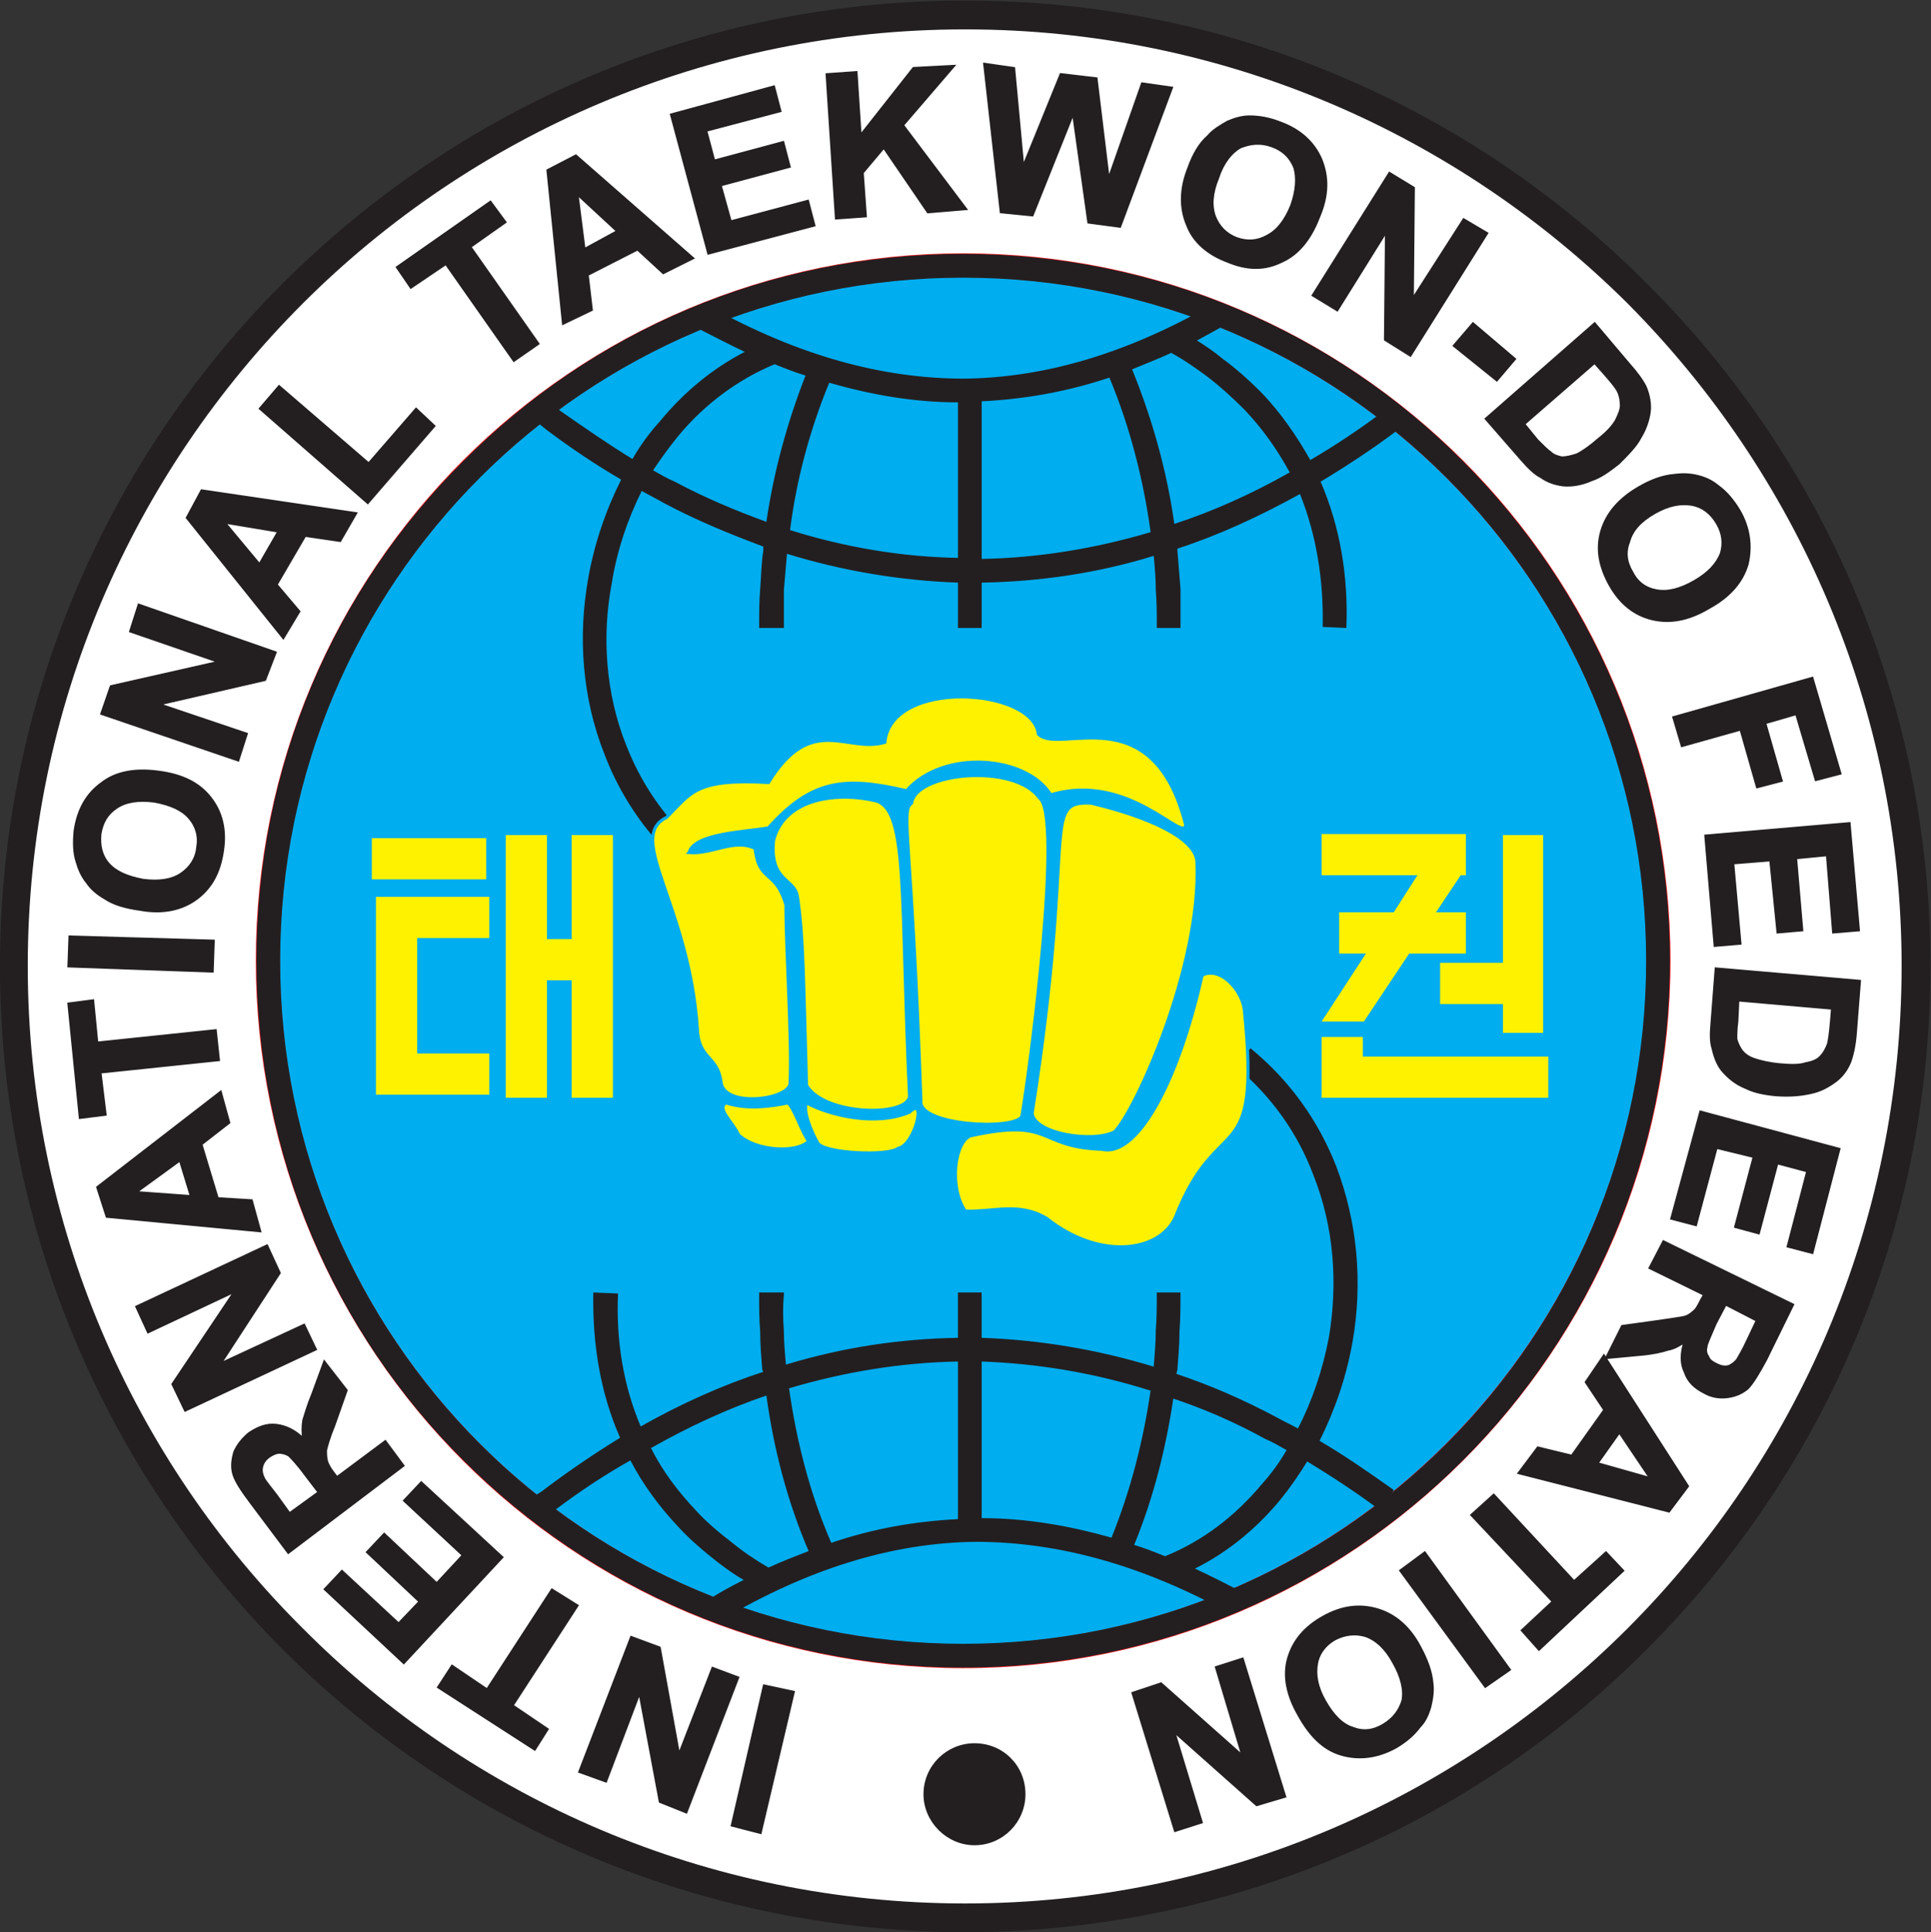 <?xml version="1.0" encoding="UTF-8" standalone="no"?>
<svg
   viewBox="0 0 213.541 213.654"
   height="213.654"
   width="213.541"
   xml:space="preserve"
   id="svg2"
   version="1.1"
   sodipodi:docname="ITF-_1_.svg"
   xmlns:inkscape="http://www.inkscape.org/namespaces/inkscape"
   xmlns:sodipodi="http://sodipodi.sourceforge.net/DTD/sodipodi-0.dtd"
   xmlns="http://www.w3.org/2000/svg"
   xmlns:svg="http://www.w3.org/2000/svg"
   xmlns:rdf="http://www.w3.org/1999/02/22-rdf-syntax-ns#"
   xmlns:cc="http://creativecommons.org/ns#"
   xmlns:dc="http://purl.org/dc/elements/1.1/"><rect x="0" y="0" width="213.541" height="213.654" fill="#333333" stroke="none"/><sodipodi:namedview
     id="namedview1"
     pagecolor="#505050"
     bordercolor="#ffffff"
     borderopacity="1"
     inkscape:showpageshadow="0"
     inkscape:pageopacity="0"
     inkscape:pagecheckerboard="1"
     inkscape:deskcolor="#505050" /><defs
     id="defs6" /><g
     transform="matrix(1.333,0,0,-1.333,-21.734,235.331)"
     id="g10"><path
       id="path16"
       style="fill:#ffffff;fill-opacity:1;fill-rule:evenodd;stroke:none;stroke-width:0.1"
       d="m 96.378,175.302 c 43.585,0 78.881,-35.381 78.881,-78.882 0,-43.585 -35.296,-78.966 -78.881,-78.966 -43.586,0 -78.966,35.381 -78.966,78.966 0,43.501 35.381,78.882 78.966,78.882" /><path
       id="path18"
       style="fill:#231f20;fill-opacity:1;fill-rule:evenodd;stroke:none;stroke-width:0.1"
       d="m 96.378,176.498 v 0 0 c 22.135,0 42.133,-8.973 56.576,-23.502 14.528,-14.443 23.502,-34.526 23.502,-56.576 v 0 0 0 0 c 0,-22.134 -8.974,-42.132 -23.502,-56.661 C 138.511,25.231 118.513,16.343 96.378,16.257 v 0 0 0 0 C 74.244,16.343 54.245,25.231 39.717,39.759 25.274,54.288 16.3,74.286 16.3,96.42 v 0 0 0 0 c 0,22.05 8.973,42.133 23.417,56.576 14.528,14.529 34.527,23.502 56.661,23.502 z m 0,-2.393 v 0 0 0 0 c -21.451,0 -40.936,-8.717 -54.952,-22.732 C 27.325,137.271 18.608,117.871 18.608,96.42 v 0 0 0 0 c 0,-21.45 8.717,-40.936 22.818,-54.952 C 55.442,27.368 74.927,18.65 96.378,18.65 v 0 0 0 0 c 21.451,0 40.851,8.717 54.952,22.818 14.016,14.016 22.733,33.501 22.733,54.952 v 0 0 0 0 c 0,21.451 -8.717,40.851 -22.733,54.953 -14.101,14.015 -33.501,22.732 -54.952,22.732" /><path
       id="path20"
       style="fill:#00adef;fill-opacity:1;fill-rule:evenodd;stroke:none;stroke-width:0.1"
       d="m 96.207,154.535 c 31.792,0 57.687,-25.81 57.687,-57.687 0,-31.792 -25.895,-57.687 -57.687,-57.687 -31.877,0 -57.687,25.895 -57.687,57.687 0,31.877 25.81,57.687 57.687,57.687" /><g
       id="g22"
       transform="scale(0.1)"><path
         id="path24"
         style="fill:none;stroke:#ed1c24;stroke-width:19.939;stroke-linecap:butt;stroke-linejoin:miter;stroke-miterlimit:2.613;stroke-dasharray:none;stroke-opacity:1"
         d="m 962.071,1545.35 c 317.919,0 576.869,-258.1 576.869,-576.87 0,-317.918 -258.95,-576.867 -576.869,-576.867 -318.77,0 -576.868,258.949 -576.868,576.867 0,318.77 258.098,576.87 576.868,576.87 z" /></g><path
       id="path26"
       style="fill:#231f20;fill-opacity:1;fill-rule:evenodd;stroke:none;stroke-width:0.1"
       d="m 96.207,155.56 v 0 -0.085 c 16.152,0 30.852,-6.495 41.449,-17.178 10.598,-10.597 17.178,-25.211 17.178,-41.449 v 0 0 0 0 c 0,-16.152 -6.58,-30.852 -17.178,-41.449 C 127.059,44.802 112.359,38.221 96.207,38.221 v 0 0 0 0 c -16.238,0 -30.852,6.581 -41.449,17.178 C 44.076,65.996 37.581,80.696 37.581,96.848 h -0.086 v 0 0 h 0.086 c 0,16.238 6.495,30.852 17.178,41.449 10.597,10.683 25.211,17.178 41.449,17.178 z m 0,-2.051 v 0 0 0 0 c -15.639,0 -29.826,-6.324 -40.081,-16.579 C 45.87,126.674 39.546,112.488 39.546,96.848 v 0 0 0 0 c 0,-15.639 6.325,-29.826 16.58,-40.082 C 66.381,46.511 80.568,40.187 96.207,40.187 v 0 0 0 0 c 15.639,0 29.827,6.324 40.082,16.579 10.255,10.255 16.579,24.442 16.579,40.082 v 0 0 0 0 c 0,15.64 -6.324,29.826 -16.579,40.082 -10.255,10.255 -24.443,16.579 -40.082,16.579" /><path
       id="path28"
       style="fill:#fff200;fill-opacity:1;fill-rule:evenodd;stroke:none;stroke-width:0.1"
       d="m 91.934,109.924 c 0.342,2.564 8.546,3.333 10.597,0.427 1.966,-1.367 -0.683,-21.878 -1.452,-26.408 -0.599,-1.196 -8.632,-0.769 -8.376,1.282 C 91.934,107.445 90.994,109.24 91.934,109.924" /><g
       id="g30"
       transform="scale(0.1)"><path
         id="path32"
         style="fill:none;stroke:#00adef;stroke-width:2.564;stroke-linecap:butt;stroke-linejoin:miter;stroke-miterlimit:2.613;stroke-dasharray:none;stroke-opacity:1"
         d="m 919.34,1099.24 c 3.418,25.63 85.46,33.33 105.97,4.27 19.66,-13.67 -6.83,-218.784 -14.52,-264.077 -5.99,-11.964 -86.321,-7.691 -83.755,12.821 -7.695,222.196 -17.093,240.146 -7.695,246.986 z" /></g><path
       id="path34"
       style="fill:#fff200;fill-opacity:1;fill-rule:evenodd;stroke:none;stroke-width:0.1"
       d="m 106.804,109.924 c 4.701,-1.111 8.803,-2.906 8.803,-4.957 0.342,-8.632 -5.128,-20.597 -6.837,-22.306 -1.795,-0.94 -6.666,-0.171 -6.837,1.538 3.675,23.33 0.684,25.895 4.871,25.724" /><g
       id="g36"
       transform="scale(0.1)"><path
         id="path38"
         style="fill:none;stroke:#00adef;stroke-width:2.564;stroke-linecap:butt;stroke-linejoin:miter;stroke-miterlimit:2.613;stroke-dasharray:none;stroke-opacity:1"
         d="m 1068.04,1099.24 c 47.01,-11.11 88.03,-29.06 88.03,-49.57 3.42,-86.315 -51.28,-205.967 -68.37,-223.057 -17.95,-9.398 -66.66,-1.707 -68.37,15.383 36.75,233.304 6.84,258.954 48.71,257.244 z" /></g><path
       id="path40"
       style="fill:#fff200;fill-opacity:1;fill-rule:evenodd;stroke:none;stroke-width:0.1"
       d="m 80.482,106.847 c 0.94,3.589 5.469,4.017 8.546,3.248 2.65,-0.855 1.966,-8.119 2.735,-24.528 -0.342,-1.71 -7.093,-1.538 -8.546,0.94 -0.256,8.632 -0.256,12.477 -0.769,15.725 -0.257,1.453 -2.308,1.197 -1.966,4.615" /><g
       id="g42"
       transform="scale(0.1)"><path
         id="path44"
         style="fill:none;stroke:#00adef;stroke-width:2.564;stroke-linecap:butt;stroke-linejoin:miter;stroke-miterlimit:2.613;stroke-dasharray:none;stroke-opacity:1"
         d="m 804.824,1068.47 c 9.399,35.89 54.692,40.17 85.458,32.48 26.496,-8.55 19.66,-81.19 27.351,-245.278 -3.418,-17.098 -70.934,-15.383 -85.465,9.398 -2.562,86.316 -2.562,124.774 -7.687,157.25 -2.567,14.53 -23.078,11.96 -19.657,46.15 z" /></g><path
       id="path46"
       style="fill:#fff200;fill-opacity:1;fill-rule:evenodd;stroke:none;stroke-width:0.1"
       d="m 83.217,85.054 c 1.881,-1.025 5.726,-1.966 8.546,-0.769 1.453,1.453 0.427,-2.735 -0.94,-2.991 -0.855,-0.684 -6.153,-0.427 -6.666,0.427 -0.513,0.854 -1.282,2.734 -0.94,3.333" /><g
       id="g48"
       transform="scale(0.1)"><path
         id="path50"
         style="fill:none;stroke:#00adef;stroke-width:2.564;stroke-linecap:butt;stroke-linejoin:miter;stroke-miterlimit:2.613;stroke-dasharray:none;stroke-opacity:1"
         d="m 832.168,850.543 c 18.805,-10.254 57.262,-19.656 85.465,-7.692 14.527,14.528 4.274,-27.347 -9.402,-29.91 -8.547,-6.84 -61.532,-4.273 -66.66,4.274 -5.129,8.543 -12.821,27.343 -9.403,33.328 z" /></g><path
       id="path52"
       style="fill:#fff200;fill-opacity:1;fill-rule:evenodd;stroke:none;stroke-width:0.1"
       d="m 81.678,85.054 c 0.513,-0.427 1.196,-2.564 1.709,-3.162 -0.94,-1.025 -4.359,-0.855 -5.811,0.512 -0.513,1.111 -1.88,2.222 -1.025,2.65 1.794,-0.598 3.846,-0.256 5.127,0" /><g
       id="g54"
       transform="scale(0.1)"><path
         id="path56"
         style="fill:none;stroke:#00adef;stroke-width:2.564;stroke-linecap:butt;stroke-linejoin:miter;stroke-miterlimit:2.613;stroke-dasharray:none;stroke-opacity:1"
         d="m 816.785,850.543 c 5.129,-4.274 11.965,-25.637 17.094,-31.621 -9.398,-10.254 -43.586,-8.547 -58.113,5.125 -5.129,11.113 -18.801,22.222 -10.254,26.496 17.945,-5.985 38.457,-2.563 51.273,0 z" /></g><path
       id="path58"
       style="fill:#231f20;fill-opacity:1;fill-rule:evenodd;stroke:none;stroke-width:0.1"
       d="m 82.106,36.17 -2.735,-11.622 -2.307,0.598 2.649,11.537 z m -4.615,1.196 -4.273,-11.11 -2.137,0.855 -1.709,9.145 -2.82,-7.436 -2.137,0.769 4.274,11.11 2.307,-0.855 1.623,-8.973 2.82,7.264 z m -13.332,5.982 -5.384,-8.289 2.906,-1.966 -1.026,-1.623 -7.948,5.128 1.111,1.709 2.905,-1.966 5.384,8.29 z m -6.239,4.017 -8.119,-8.717 -6.495,6.068 1.367,1.453 4.7,-4.359 1.795,1.88 -4.359,4.102 1.367,1.453 4.359,-4.102 2.222,2.393 -4.871,4.53 1.367,1.453 z m -8.204,7.606 -9.486,-7.179 -3.077,4.102 c -0.769,1.026 -1.282,1.795 -1.453,2.393 -0.171,0.598 -0.085,1.196 0.086,1.795 0.257,0.598 0.684,1.111 1.196,1.538 0.769,0.512 1.453,0.769 2.222,0.684 0.769,-0.086 1.538,-0.427 2.307,-1.196 -0.086,0.598 -0.086,1.111 0,1.623 0.171,0.512 0.342,1.196 0.769,2.222 l 0.94,2.564 1.794,-2.308 -1.026,-2.906 c -0.427,-1.025 -0.598,-1.709 -0.683,-2.051 0,-0.342 0,-0.598 0.086,-0.94 0.086,-0.256 0.256,-0.598 0.598,-1.026 l 0.257,-0.342 4.016,2.991 z M 42.794,52.75 41.682,54.203 c -0.684,0.94 -1.196,1.453 -1.367,1.623 -0.257,0.171 -0.598,0.257 -0.855,0.257 -0.256,0 -0.598,-0.171 -0.855,-0.342 -0.342,-0.256 -0.513,-0.512 -0.599,-0.855 -0.085,-0.341 0,-0.683 0.172,-1.025 0.085,-0.171 0.427,-0.598 1.025,-1.367 l 1.111,-1.538 z m -0.342,11.879 -10.768,-5.042 -1.025,2.137 5.213,7.777 -7.264,-3.418 -0.94,2.051 10.768,5.042 1.025,-2.222 -4.957,-7.606 7.008,3.248 z m -7.862,21.28 0.684,-2.478 -2.307,-1.795 1.367,-4.53 2.82,-0.171 0.684,-2.478 -12.648,1.196 -0.769,2.393 z m -3.333,-5.555 -3.761,-2.735 4.7,-0.342 z m 3.162,8.29 -9.828,-1.025 0.427,-3.504 -2.051,-0.257 -0.94,9.401 1.966,0.256 0.342,-3.504 9.828,1.026 z m -0.513,7.35 -11.879,0.427 0.086,2.393 11.879,-0.342 z m -5.982,5.128 c -1.197,0.171 -2.137,0.427 -2.906,0.94 -0.598,0.342 -1.111,0.769 -1.453,1.282 -0.428,0.513 -0.684,1.111 -0.855,1.71 -0.256,0.768 -0.256,1.623 -0.171,2.563 0.257,1.795 1.026,3.077 2.222,3.931 1.196,0.941 2.82,1.197 4.7,0.941 1.966,-0.257 3.333,-0.941 4.273,-2.137 0.94,-1.196 1.282,-2.649 1.026,-4.358 -0.256,-1.795 -0.94,-3.077 -2.222,-4.017 -1.197,-0.855 -2.735,-1.197 -4.615,-0.855 z m 0.256,2.393 c 1.367,-0.171 2.393,0 3.162,0.513 0.769,0.513 1.282,1.282 1.368,2.222 0.171,0.94 -0.085,1.794 -0.684,2.478 -0.598,0.684 -1.538,1.111 -2.905,1.368 -1.368,0.171 -2.393,0 -3.163,-0.513 -0.769,-0.513 -1.196,-1.196 -1.367,-2.222 -0.086,-0.94 0.086,-1.795 0.684,-2.479 0.599,-0.683 1.539,-1.111 2.906,-1.367 z m 7.862,9.999 -11.281,3.846 0.769,2.222 9.059,2.051 -7.435,2.564 0.683,2.136 11.281,-3.931 -0.855,-2.222 -8.888,-2.051 7.35,-2.478 z m 9.743,20.425 -1.282,-2.221 -2.906,0.427 -2.393,-4.103 1.88,-2.221 -1.282,-2.137 -7.948,9.913 1.197,2.223 z m -6.324,-1.452 -4.615,0.769 2.991,-3.589 z m 7.35,2.393 -8.888,7.776 1.538,1.795 7.435,-6.409 3.931,4.529 1.453,-1.367 z m 12.136,11.793 -5.64,8.033 -2.906,-1.965 -1.111,1.624 7.691,5.384 1.197,-1.624 -2.906,-2.051 5.64,-8.033 z m 14.785,8.461 -2.393,-1.196 -2.137,1.965 -4.188,-2.136 0.342,-2.906 -2.308,-1.111 -1.282,12.648 2.308,1.197 z m -6.154,2.222 -3.418,3.162 0.598,-4.7 z m 7.521,-1.795 -3.077,11.452 8.461,2.308 0.513,-1.966 -6.154,-1.624 0.684,-2.564 5.726,1.539 0.512,-1.966 -5.726,-1.538 0.855,-3.077 6.41,1.709 0.512,-1.965 z m 10.597,2.906 -0.769,11.879 2.393,0.171 0.342,-5.299 4.444,5.641 3.248,0.171 -4.188,-4.872 5.213,-6.922 -3.076,-0.256 -3.675,5.384 -1.795,-2.136 0.256,-3.59 z m 13.674,0.513 -1.367,12.221 2.393,-0.342 0.769,-8.29 3.162,7.777 2.906,-0.341 1.025,-8.461 2.821,8.033 2.393,-0.342 -4.274,-11.452 -2.563,0.342 -1.283,9.144 -3.418,-8.546 z m 15.553,3.589 c 0.427,1.196 0.94,2.051 1.624,2.649 0.427,0.513 1.026,0.855 1.624,1.197 0.598,0.256 1.196,0.427 1.794,0.427 0.855,0 1.71,-0.171 2.564,-0.512 1.624,-0.599 2.735,-1.624 3.333,-2.992 0.599,-1.453 0.599,-2.991 -0.171,-4.785 -0.683,-1.795 -1.709,-3.077 -3.076,-3.675 -1.368,-0.684 -2.82,-0.684 -4.444,0 -1.624,0.598 -2.821,1.623 -3.333,2.991 -0.599,1.367 -0.599,2.991 0.085,4.7 z m 2.393,-0.769 c -0.512,-1.282 -0.598,-2.308 -0.256,-3.247 0.342,-0.855 0.94,-1.454 1.795,-1.795 0.94,-0.342 1.794,-0.257 2.563,0.171 0.855,0.427 1.539,1.281 2.052,2.563 0.427,1.197 0.512,2.308 0.256,3.163 -0.342,0.854 -0.94,1.452 -1.88,1.794 -0.941,0.342 -1.795,0.257 -2.65,-0.085 -0.769,-0.427 -1.453,-1.282 -1.88,-2.564 z m 7.948,-9.743 6.324,10.085 1.966,-1.196 -0.086,-9.316 4.274,6.666 1.88,-1.111 -6.324,-10.084 -2.052,1.282 0.086,9.058 -4.102,-6.58 z m 11.708,-4.187 1.539,1.794 3.418,-2.906 -1.453,-1.709 z m 11.623,1.794 2.821,-3.333 c 0.683,-0.769 1.11,-1.367 1.367,-1.88 0.256,-0.598 0.427,-1.367 0.342,-2.051 -0.086,-0.683 -0.342,-1.453 -0.77,-2.136 -0.341,-0.684 -1.025,-1.368 -1.794,-2.137 -0.769,-0.598 -1.453,-1.111 -2.222,-1.367 -0.769,-0.342 -1.624,-0.513 -2.393,-0.428 -0.598,0.086 -1.196,0.257 -1.795,0.684 -0.513,0.256 -1.026,0.769 -1.624,1.453 l -2.905,3.333 z m 0,-3.162 -5.897,-5.127 1.111,-1.368 c 0.513,-0.513 0.855,-0.854 1.111,-1.025 0.257,-0.257 0.598,-0.342 0.941,-0.428 0.341,0 0.768,0.086 1.281,0.257 0.513,0.256 1.112,0.683 1.795,1.281 0.769,0.599 1.197,1.112 1.453,1.539 0.256,0.513 0.427,0.94 0.427,1.282 0,0.427 -0.085,0.855 -0.256,1.196 -0.171,0.342 -0.598,0.855 -1.282,1.624 z m 3.675,-10.426 c 1.025,0.598 1.966,0.94 2.906,1.025 0.683,0.086 1.282,0.086 1.965,-0.085 0.684,-0.171 1.197,-0.427 1.71,-0.855 0.598,-0.427 1.196,-1.11 1.709,-1.965 0.855,-1.453 1.025,-2.991 0.683,-4.444 -0.427,-1.453 -1.452,-2.649 -3.161,-3.59 -1.71,-1.025 -3.248,-1.282 -4.701,-0.94 -1.453,0.342 -2.649,1.282 -3.504,2.82 -0.855,1.539 -1.111,2.992 -0.684,4.445 0.428,1.452 1.453,2.649 3.077,3.589 z m 1.282,-2.051 c -1.197,-0.684 -1.88,-1.453 -2.136,-2.393 -0.343,-0.854 -0.257,-1.709 0.256,-2.564 0.427,-0.854 1.111,-1.367 2.051,-1.538 0.94,-0.171 1.965,0.085 3.162,0.769 1.197,0.684 1.88,1.453 2.222,2.307 0.257,0.855 0.171,1.709 -0.342,2.565 -0.513,0.854 -1.196,1.367 -2.051,1.537 -0.94,0.172 -1.966,0 -3.162,-0.683 z m 1.624,-17.007 11.452,3.247 2.307,-7.862 -1.965,-0.513 -1.624,5.47 -2.65,-0.769 1.368,-4.786 -1.966,-0.513 -1.368,4.786 -4.871,-1.367 z m 2.649,-9.828 11.879,1.025 0.769,-8.802 -2.051,-0.171 -0.513,6.409 -2.648,-0.256 0.512,-5.982 -1.966,-0.171 -0.598,5.982 -3.162,-0.256 0.598,-6.666 -2.051,-0.171 z m 12.734,-12.05 -0.342,-4.359 c -0.085,-1.025 -0.256,-1.709 -0.428,-2.222 -0.256,-0.684 -0.683,-1.282 -1.281,-1.709 -0.599,-0.427 -1.197,-0.769 -2.051,-0.94 -0.769,-0.171 -1.709,-0.256 -2.821,-0.171 -0.94,0.086 -1.794,0.257 -2.478,0.598 -0.854,0.342 -1.453,0.855 -1.966,1.453 -0.341,0.427 -0.598,1.025 -0.769,1.795 -0.171,0.512 -0.171,1.196 -0.085,2.136 l 0.342,4.444 z m -2.222,-2.222 -7.863,0.684 -0.085,-1.794 c -0.085,-0.599 -0.085,-1.111 -0.085,-1.453 0.085,-0.342 0.256,-0.684 0.426,-0.94 0.257,-0.342 0.599,-0.598 1.112,-0.769 0.513,-0.171 1.196,-0.342 2.136,-0.428 0.94,-0.085 1.624,-0.085 2.137,0.086 0.513,0.086 0.94,0.256 1.196,0.512 0.342,0.342 0.513,0.684 0.684,1.111 0.085,0.341 0.171,0.94 0.257,1.966 z m -10.939,-8.632 11.452,-3.077 -2.222,-8.546 -1.966,0.513 1.624,6.239 -2.564,0.683 -1.538,-5.811 -1.88,0.512 1.538,5.811 -3.162,0.769 -1.71,-6.409 -1.965,0.513 z m -3.077,-10.768 10.683,-5.214 -2.222,-4.529 c -0.598,-1.111 -1.111,-1.966 -1.539,-2.393 -0.427,-0.342 -0.939,-0.598 -1.623,-0.684 -0.599,-0.086 -1.282,0 -1.881,0.342 -0.854,0.428 -1.367,0.94 -1.623,1.709 -0.342,0.684 -0.342,1.538 0,2.564 -0.513,-0.342 -0.94,-0.598 -1.453,-0.684 -0.513,-0.171 -1.282,-0.342 -2.308,-0.427 l -2.734,-0.257 1.282,2.564 3.076,0.427 c 1.111,0.171 1.795,0.256 2.137,0.342 0.256,0.085 0.513,0.256 0.684,0.427 0.256,0.171 0.427,0.513 0.683,1.026 l 0.256,0.427 -4.529,2.222 z m 5.128,-5.128 -0.855,-1.623 c -0.427,-1.026 -0.769,-1.709 -0.769,-1.966 -0.086,-0.342 0,-0.598 0.171,-0.855 0.086,-0.256 0.342,-0.427 0.684,-0.598 0.341,-0.171 0.684,-0.256 1.025,-0.171 0.257,0.086 0.599,0.342 0.769,0.598 0.086,0.17 0.428,0.683 0.855,1.623 l 0.769,1.624 z m -17.092,-14.016 1.538,2.051 2.82,-0.684 2.735,3.846 -1.538,2.307 1.452,2.137 6.923,-10.768 -1.539,-2.051 z m 6.409,0.769 4.529,-1.282 -2.649,3.931 z m -8.546,-2.649 6.666,-7.179 2.649,2.393 1.368,-1.453 -6.923,-6.495 -1.367,1.538 2.564,2.393 -6.752,7.179 z m -5.726,-4.786 7.008,-9.657 -1.966,-1.368 -7.008,9.572 z m -0.428,-7.777 c 0.599,-1.111 0.941,-2.051 1.026,-2.991 0.086,-0.598 0,-1.282 -0.171,-1.966 -0.171,-0.598 -0.427,-1.196 -0.855,-1.623 -0.512,-0.684 -1.111,-1.196 -1.965,-1.709 -1.538,-0.855 -3.076,-1.026 -4.529,-0.598 -1.453,0.428 -2.564,1.538 -3.504,3.248 -0.94,1.623 -1.282,3.247 -0.855,4.7 0.428,1.453 1.367,2.564 2.906,3.419 1.538,0.855 2.991,1.025 4.444,0.598 1.452,-0.428 2.649,-1.453 3.503,-3.077 z m -2.136,-1.282 c -0.598,1.111 -1.367,1.88 -2.307,2.221 -0.855,0.257 -1.71,0.171 -2.564,-0.256 -0.769,-0.427 -1.368,-1.111 -1.538,-2.051 -0.171,-0.94 0,-1.966 0.683,-3.163 0.684,-1.196 1.453,-1.966 2.308,-2.222 0.854,-0.342 1.709,-0.256 2.563,0.256 0.855,0.513 1.368,1.196 1.624,2.051 0.171,0.855 -0.085,1.966 -0.769,3.163 z m -12.563,0.256 3.504,-11.366 -2.307,-0.684 -6.923,6.154 2.308,-7.606 -2.137,-0.684 -3.504,11.367 2.308,0.769 6.837,-6.068 -2.222,7.435 2.136,0.684" /><g
       id="g60"
       transform="scale(0.1)"><path
         id="path62"
         style="fill:none;stroke:#231f20;stroke-width:2.564;stroke-linecap:butt;stroke-linejoin:miter;stroke-miterlimit:2.613;stroke-dasharray:none;stroke-opacity:1"
         d="m 821.059,361.699 -27.348,-116.222 -23.074,5.98 26.492,115.371 z m -46.149,11.965 -42.73,-111.098 -21.367,8.547 -17.09,91.446 -28.203,-74.356 -21.367,7.691 42.734,111.102 23.074,-8.547 16.235,-89.734 28.203,72.644 z m -133.32,59.824 -53.84,-82.894 29.059,-19.66 -10.258,-16.235 -79.481,51.277 11.114,17.09 29.054,-19.656 53.84,82.895 z m -62.387,40.168 -81.191,-87.168 -64.949,60.676 13.675,14.527 47.004,-43.586 17.946,18.801 -43.586,41.024 13.675,14.527 43.586,-41.024 22.219,23.93 -48.711,45.297 13.672,14.531 z m -82.043,76.063 -94.863,-71.789 -30.766,41.019 c -7.691,10.258 -12.816,17.949 -14.531,23.93 -1.707,5.98 -0.851,11.965 0.856,17.949 2.566,5.98 6.839,11.105 11.964,15.383 7.692,5.125 14.532,7.691 22.223,6.836 7.691,-0.856 15.383,-4.274 23.074,-11.961 -0.855,5.976 -0.855,11.105 0,16.234 1.707,5.125 3.418,11.965 7.692,22.223 l 9.402,25.637 17.945,-23.075 -10.257,-29.058 c -4.27,-10.254 -5.981,-17.09 -6.836,-20.512 0,-3.418 0,-5.98 0.855,-9.398 0.856,-2.563 2.563,-5.981 5.981,-10.258 l 2.566,-3.418 40.164,29.91 z M 427.938,527.5 416.824,542.027 c -6.836,9.399 -11.965,14.528 -13.672,16.235 -2.566,1.711 -5.98,2.566 -8.546,2.566 -2.563,0 -5.981,-1.711 -8.547,-3.422 -3.418,-2.562 -5.129,-5.125 -5.985,-8.547 -0.851,-3.414 0,-6.832 1.715,-10.254 0.852,-1.707 4.27,-5.976 10.254,-13.672 l 11.109,-15.382 z m -3.422,118.789 -107.68,-50.422 -10.254,21.367 52.133,77.766 -72.645,-34.18 -9.402,20.508 107.684,50.422 10.254,-22.219 -49.567,-76.062 70.078,32.476 z m -78.625,212.797 6.84,-24.782 -23.075,-17.945 13.672,-45.297 28.203,-1.707 6.836,-24.785 -126.484,11.961 -7.688,23.934 z m -33.328,-55.547 -37.606,-27.348 47.004,-3.418 z m 31.621,82.898 -98.282,-10.254 4.274,-35.043 -20.512,-2.566 -9.402,94.012 19.656,2.562 3.422,-35.039 98.277,10.258 z m -5.129,73.496 -118.793,4.27 0.855,23.933 118.793,-3.421 z m -59.821,51.277 c -11.968,1.71 -21.367,4.27 -29.058,9.4 -5.981,3.42 -11.11,7.69 -14.527,12.82 -4.278,5.13 -6.84,11.11 -8.547,17.1 -2.563,7.68 -2.563,16.23 -1.711,25.63 2.566,17.95 10.258,30.77 22.222,39.31 11.961,9.4 28.2,11.97 47.004,9.4 19.657,-2.56 33.328,-9.4 42.727,-21.36 9.402,-11.96 12.824,-26.49 10.258,-43.58 -2.563,-17.95 -9.399,-30.77 -22.219,-40.17 -11.969,-8.55 -27.352,-11.97 -46.149,-8.55 z m 2.563,23.93 c 13.672,-1.71 23.93,0 31.617,5.13 7.695,5.13 12.824,12.82 13.676,22.22 1.711,9.4 -0.852,17.94 -6.836,24.78 -5.98,6.84 -15.383,11.11 -29.055,13.68 -13.675,1.71 -23.933,0 -31.625,-5.13 -7.691,-5.13 -11.961,-11.96 -13.672,-22.22 -0.855,-9.4 0.856,-17.95 6.836,-24.79 5.985,-6.83 15.387,-11.11 29.059,-13.67 z m 78.625,99.99 -112.809,38.46 7.688,22.22 90.59,20.51 -74.348,25.64 6.832,21.36 112.813,-39.31 -8.547,-22.22 -88.879,-20.51 73.496,-24.78 z m 97.426,204.25 -12.821,-22.21 -29.058,4.27 -23.926,-41.03 18.801,-22.21 -12.82,-21.37 -79.481,99.13 11.969,22.23 z m -63.242,-14.52 -46.149,7.69 29.91,-35.89 z m 73.496,23.92 -88.879,77.77 15.383,17.95 74.351,-64.09 39.313,45.29 14.531,-13.67 z m 121.355,117.94 -56.402,80.33 -29.059,-19.65 -11.109,16.24 76.914,53.84 11.969,-16.24 -29.059,-20.51 56.402,-80.33 z m 147.852,84.61 -23.93,-11.96 -21.367,19.65 -41.875,-21.36 3.418,-29.06 -23.074,-11.11 -12.821,126.48 23.078,11.97 z m -61.535,22.22 -34.184,31.62 5.981,-47 z m 75.211,-17.95 -30.77,114.52 84.609,23.07 5.129,-19.65 -61.535,-16.24 6.836,-25.64 57.262,15.39 5.125,-19.66 -57.258,-15.38 8.547,-30.77 64.098,17.09 5.125,-19.65 z m 105.968,29.06 -7.691,118.79 23.93,1.71 3.422,-52.99 44.437,56.41 32.477,1.7 -41.875,-48.71 52.129,-69.22 -30.766,-2.57 -36.75,53.84 -17.945,-21.35 2.562,-35.9 z m 136.743,5.12 -13.676,122.22 23.93,-3.42 7.69,-82.9 31.62,77.77 29.06,-3.42 10.25,-84.6 28.21,80.33 23.93,-3.42 -42.74,-114.52 -25.63,3.42 -12.83,91.44 -34.18,-85.46 z m 155.534,35.9 c 4.27,11.96 9.4,20.51 16.24,26.49 4.27,5.13 10.26,8.55 16.24,11.97 5.98,2.56 11.96,4.27 17.94,4.27 8.55,0 17.1,-1.71 25.64,-5.13 16.24,-5.98 27.35,-16.23 33.33,-29.91 5.99,-14.53 5.99,-29.91 -1.71,-47.85 -6.83,-17.95 -17.09,-30.77 -30.76,-36.75 -13.68,-6.84 -28.2,-6.84 -44.44,0 -16.24,5.98 -28.21,16.23 -33.33,29.91 -5.99,13.67 -5.99,29.91 0.85,47 z m 23.93,-7.69 c -5.12,-12.82 -5.98,-23.08 -2.56,-32.47 3.42,-8.55 9.4,-14.54 17.95,-17.95 9.4,-3.42 17.94,-2.57 25.63,1.71 8.55,4.27 15.39,12.81 20.52,25.63 4.27,11.97 5.12,23.08 2.56,31.62 -3.42,8.55 -9.4,14.53 -18.8,17.95 -9.4,3.42 -17.95,2.57 -26.5,-0.86 -7.69,-4.26 -14.53,-12.81 -18.8,-25.63 z m 79.48,-97.43 63.24,100.85 19.66,-11.97 -0.86,-93.15 42.74,66.66 18.8,-11.11 -63.24,-100.84 -20.51,12.82 0.85,90.58 -41.02,-65.8 z m 117.08,-41.87 15.39,17.94 34.18,-29.06 -14.53,-17.09 z m 116.23,17.94 28.21,-33.33 c 6.83,-7.69 11.1,-13.67 13.67,-18.8 2.56,-5.98 4.27,-13.67 3.42,-20.51 -0.86,-6.83 -3.42,-14.53 -7.69,-21.37 -3.42,-6.83 -10.26,-13.67 -17.95,-21.36 -7.69,-5.98 -14.53,-11.11 -22.22,-13.67 -7.69,-3.42 -16.24,-5.13 -23.93,-4.28 -5.98,0.86 -11.96,2.57 -17.95,6.84 -5.13,2.56 -10.26,7.69 -16.24,14.53 l -29.05,33.33 z m 0,-31.62 -58.97,-51.27 11.11,-13.68 c 5.13,-5.13 8.55,-8.54 11.11,-10.25 2.57,-2.57 5.98,-3.42 9.41,-4.28 3.41,0 7.68,0.86 12.81,2.57 5.13,2.56 11.12,6.83 17.95,12.81 7.69,5.99 11.97,11.12 14.53,15.39 2.57,5.13 4.27,9.4 4.27,12.82 0,4.27 -0.85,8.55 -2.56,11.96 -1.71,3.42 -5.98,8.55 -12.82,16.24 z m 36.75,-104.26 c 10.25,5.98 19.66,9.4 29.06,10.25 6.83,0.86 12.82,0.86 19.65,-0.85 6.84,-1.71 11.97,-4.27 17.1,-8.55 5.98,-4.27 11.96,-11.1 17.09,-19.66 8.55,-14.52 10.25,-29.9 6.83,-44.43 -4.27,-14.53 -14.52,-26.49 -31.61,-35.9 -17.1,-10.25 -32.48,-12.82 -47.01,-9.4 -14.53,3.42 -26.49,12.82 -35.04,28.2 -8.55,15.39 -11.11,29.92 -6.84,44.45 4.28,14.52 14.54,26.49 30.77,35.89 z m 12.82,-20.51 c -11.96,-6.84 -18.8,-14.53 -21.36,-23.93 -3.43,-8.54 -2.57,-17.09 2.56,-25.64 4.27,-8.55 11.11,-13.67 20.51,-15.38 9.4,-1.71 19.65,0.85 31.62,7.69 11.97,6.84 18.8,14.53 22.22,23.07 2.57,8.55 1.71,17.09 -3.42,25.64 -5.13,8.55 -11.96,13.68 -20.51,15.38 -9.4,1.71 -19.66,0 -31.62,-6.83 z m 16.24,-170.07 114.52,32.47 23.07,-78.62 -19.65,-5.13 -16.24,54.7 -26.49,-7.69 13.67,-47.86 -19.66,-5.13 -13.67,47.86 -48.72,-13.67 z m 26.49,-98.28 118.79,10.25 7.69,-88.023 -20.51,-1.707 -5.13,64.09 -26.48,-2.56 5.12,-59.823 -19.66,-1.707 -5.98,59.82 -31.62,-2.56 5.98,-66.659 -20.51,-1.71 z m 127.34,-120.504 -3.42,-43.585 c -0.85,-10.254 -2.56,-17.09 -4.27,-22.219 -2.57,-6.836 -6.84,-12.82 -12.82,-17.094 -5.99,-4.273 -11.97,-7.687 -20.51,-9.402 -7.69,-1.707 -17.09,-2.563 -28.21,-1.707 -9.39,0.855 -17.94,2.566 -24.78,5.984 -8.54,3.418 -14.53,8.547 -19.66,14.527 -3.41,4.27 -5.98,10.254 -7.69,17.95 -1.71,5.125 -1.71,11.961 -0.85,21.363 l 3.42,44.437 z m -22.22,-22.218 -78.63,6.836 -0.85,-17.946 c -0.85,-5.984 -0.85,-11.109 -0.85,-14.531 0.85,-3.418 2.56,-6.836 4.27,-9.398 2.56,-3.418 5.98,-5.985 11.11,-7.692 5.13,-1.711 11.96,-3.418 21.36,-4.277 9.4,-0.848 16.24,-0.848 21.37,0.859 5.13,0.856 9.4,2.563 11.96,5.125 3.42,3.418 5.13,6.84 6.84,11.114 0.86,3.414 1.71,9.398 2.57,19.656 z m -109.39,-86.317 114.52,-30.765 -22.22,-85.465 -19.66,5.129 16.24,62.39 -25.64,6.832 -15.38,-58.109 -18.8,5.125 15.38,58.113 -31.62,7.692 -17.1,-64.094 -19.65,5.129 z m -30.77,-107.679 106.83,-52.137 -22.22,-45.289 c -5.98,-11.113 -11.11,-19.66 -15.39,-23.934 -4.27,-3.418 -9.39,-5.98 -16.23,-6.836 -5.98,-0.855 -12.82,0 -18.8,3.418 -8.55,4.278 -13.68,9.403 -16.24,17.094 -3.42,6.836 -3.42,15.383 0,25.641 -5.13,-3.422 -9.4,-5.985 -14.53,-6.84 -5.13,-1.711 -12.82,-3.418 -23.07,-4.274 l -27.35,-2.566 12.82,25.641 30.76,4.273 c 11.11,1.711 17.95,2.563 21.37,3.422 2.56,0.852 5.13,2.562 6.84,4.27 2.56,1.71 4.27,5.128 6.83,10.257 l 2.57,4.274 -45.3,22.219 z m 51.28,-51.282 -8.55,-16.234 c -4.27,-10.258 -7.69,-17.094 -7.69,-19.656 -0.85,-3.422 0,-5.985 1.71,-8.551 0.86,-2.562 3.42,-4.269 6.84,-5.98 3.42,-1.707 6.84,-2.563 10.25,-1.707 2.57,0.855 5.99,3.418 7.69,5.984 0.86,1.703 4.28,6.832 8.55,16.234 l 7.69,16.239 z m -170.92,-140.156 15.38,20.512 28.2,-6.84 27.35,38.461 -15.38,23.074 14.52,21.367 69.23,-107.679 -15.39,-20.512 z m 64.09,7.692 45.29,-12.821 -26.48,39.313 z m -85.46,-26.493 66.66,-71.785 26.49,23.926 13.68,-14.527 -69.22,-64.953 -13.68,15.382 25.64,23.93 -67.52,71.789 z m -57.26,-47.859 70.08,-96.57 -19.66,-13.676 -70.08,95.719 z m -4.28,-77.769 c 5.99,-11.11 9.41,-20.512 10.26,-29.914 0.86,-5.981 0,-12.817 -1.71,-19.657 -1.71,-5.98 -4.27,-11.961 -8.55,-16.234 -5.12,-6.84 -11.1,-11.965 -19.65,-17.094 -15.38,-8.547 -30.76,-10.258 -45.29,-5.984 -14.53,4.277 -25.64,15.383 -35.04,32.48 -9.4,16.235 -12.82,32.473 -8.55,47 4.28,14.531 13.68,25.641 29.06,34.188 15.38,8.547 29.91,10.254 44.44,5.984 14.52,-4.277 26.49,-14.531 35.03,-30.769 z m -21.35,-12.817 c -5.99,11.106 -13.68,18.797 -23.08,22.215 -8.55,2.566 -17.1,1.711 -25.64,-2.562 -7.69,-4.27 -13.68,-11.11 -15.38,-20.508 -1.71,-9.403 0,-19.657 6.83,-31.625 6.84,-11.961 14.53,-19.657 23.08,-22.219 8.54,-3.418 17.09,-2.563 25.63,2.562 8.56,5.129 13.68,11.965 16.24,20.512 1.71,8.547 -0.85,19.656 -7.68,31.625 z m -125.64,2.563 35.04,-113.664 -23.07,-6.84 -69.23,61.535 23.08,-76.063 -21.37,-6.839 -35.04,113.668 23.08,7.691 68.37,-60.68 -22.22,74.352 z" /></g><path
       id="path64"
       style="fill:#231f20;fill-opacity:1;fill-rule:evenodd;stroke:none;stroke-width:0.1"
       d="m 130.819,51.297 -0.171,0.085 c -1.966,1.453 -3.931,2.735 -5.897,3.932 -0.683,-1.111 -1.453,-2.222 -2.222,-3.162 -1.965,-2.393 -4.358,-4.359 -7.093,-5.726 1.282,-0.598 2.65,-1.282 3.931,-1.965 l -0.94,-1.795 c -7.264,4.016 -14.272,5.982 -21.195,5.982 -6.922,-0.086 -13.845,-2.222 -21.109,-6.495 l -1.025,1.709 c 0.94,0.599 1.88,1.111 2.905,1.624 -0.769,0.427 -1.453,0.94 -2.137,1.453 -1.196,0.94 -2.307,1.88 -3.248,2.906 -1.623,1.709 -2.991,3.589 -4.016,5.555 -2.137,-1.196 -4.188,-2.564 -6.239,-4.102 l -2.051,0.94 0.94,0.598 c 2.137,1.624 4.274,3.076 6.495,4.444 -1.624,3.675 -2.307,7.777 -2.222,12.05 l 2.051,-0.086 c -0.171,-3.846 0.427,-7.606 1.88,-11.025 3.334,1.88 6.752,3.418 10.17,4.53 l -0.086,0.171 c -0.086,1.111 -0.171,2.136 -0.171,3.162 -0.086,1.025 -0.086,2.136 -0.086,3.162 v 0.086 h 2.051 v -0.171 c -0.085,-0.94 -0.085,-1.966 0,-2.991 0,-0.94 0.086,-1.88 0.171,-2.82 4.786,1.453 9.486,2.137 14.272,2.222 v 3.76 h 1.966 v -3.76 c 4.786,-0.171 9.487,-0.94 14.273,-2.393 0.085,1.025 0.17,2.051 0.17,2.991 0.086,1.025 0.086,2.051 0.086,2.991 v 0.171 h 1.965 v -0.086 c 0,-1.025 0,-2.136 -0.085,-3.162 0,-1.026 -0.086,-2.051 -0.171,-3.162 l -0.085,-0.342 c 2.82,-0.94 5.555,-2.136 8.29,-3.589 0.598,-0.342 1.196,-0.598 1.794,-0.94 1.197,2.308 2.052,4.872 2.564,7.521 0.769,4.529 0.427,9.23 -1.282,13.503 -1.282,3.419 -3.418,6.495 -6.495,9.059 l 1.282,1.453 c 3.333,-2.735 5.64,-6.068 7.093,-9.743 1.795,-4.7 2.222,-9.743 1.368,-14.614 -0.513,-2.906 -1.453,-5.641 -2.735,-8.204 2.051,-1.197 4.017,-2.564 6.068,-4.017 l 0.085,-0.086 z m -7.777,4.957 c -0.598,0.342 -1.196,0.684 -1.795,0.94 -2.478,1.368 -5.042,2.479 -7.606,3.334 -0.598,-4.017 -1.623,-8.204 -3.247,-12.136 0.854,-0.257 1.709,-0.598 2.564,-0.94 3.162,1.282 5.811,3.333 8.033,5.982 0.769,0.855 1.453,1.795 2.051,2.82 z m -11.281,4.957 h -0.085 c -4.615,1.453 -9.23,2.222 -13.931,2.393 V 50.613 c 3.59,0 7.179,-0.599 10.769,-1.624 1.624,4.017 2.649,8.12 3.247,12.221 z m -15.981,2.393 c -4.7,-0.085 -9.4,-0.854 -14.016,-2.222 0.598,-4.273 1.709,-8.717 3.504,-12.819 3.504,1.196 7.008,1.795 10.512,1.966 z M 79.884,60.783 c -3.247,-1.111 -6.41,-2.564 -9.572,-4.359 0.94,-1.88 2.222,-3.589 3.761,-5.213 0.854,-0.94 1.88,-1.795 2.991,-2.65 0.94,-0.769 1.966,-1.453 2.991,-2.051 1.111,0.513 2.222,0.94 3.333,1.368 -1.795,4.188 -2.905,8.546 -3.504,12.905" /><path
       id="path66"
       style="fill:#231f20;fill-opacity:1;fill-rule:evenodd;stroke:none;stroke-width:0.1"
       d="m 62.535,142.655 0.342,-0.256 c 1.966,-1.367 3.931,-2.735 5.897,-3.931 0.684,1.196 1.453,2.222 2.308,3.162 1.966,2.393 4.359,4.359 7.008,5.726 -1.282,0.598 -2.564,1.282 -3.931,1.965 l 1.025,1.795 c 7.264,-4.016 14.187,-5.982 21.109,-5.982 6.837,0.086 13.588,2.136 20.767,6.239 0.085,0.085 0.085,0 0.256,0.085 l 1.197,-1.538 c -1.026,-0.599 -1.966,-1.111 -2.906,-1.624 0.684,-0.427 1.453,-0.94 2.051,-1.453 1.282,-0.94 2.307,-1.88 3.333,-2.905 1.624,-1.709 2.906,-3.59 4.017,-5.556 2.051,1.197 4.102,2.564 6.153,4.103 l 1.196,-1.539 c -2.136,-1.623 -4.358,-3.076 -6.495,-4.358 1.624,-3.761 2.308,-7.863 2.137,-12.136 l -1.965,0.086 c 0.085,3.845 -0.513,7.606 -1.881,11.025 -3.418,-1.881 -6.751,-3.419 -10.17,-4.53 v -0.171 c 0.085,-1.026 0.171,-2.137 0.256,-3.162 0,-1.026 0,-2.052 0,-3.162 v -0.086 h -1.965 v 0.171 c 0,0.94 0,1.966 -0.086,2.991 0,0.94 -0.085,1.88 -0.17,2.82 -4.701,-1.452 -9.487,-2.136 -14.273,-2.221 v -3.761 h -1.966 v 3.761 c -4.7,0.17 -9.486,0.94 -14.187,2.392 -0.085,-1.025 -0.171,-2.051 -0.256,-2.991 0,-1.025 0,-2.051 0,-2.991 v -0.171 h -2.051 v 0.086 c 0,1.11 0,2.136 0.086,3.162 0.086,1.025 0.086,2.136 0.257,3.162 v 0.342 c -2.735,1.025 -5.47,2.136 -8.205,3.589 -0.598,0.342 -1.282,0.684 -1.88,1.026 -1.196,-2.393 -2.051,-4.957 -2.478,-7.606 -0.855,-4.444 -0.512,-9.231 1.196,-13.503 0.94,-2.393 2.222,-4.53 4.017,-6.581 0.171,-0.513 -0.513,-1.453 -1.538,-1.282 -1.88,2.137 -3.333,4.615 -4.273,7.093 -1.88,4.701 -2.222,9.829 -1.367,14.614 0.512,2.906 1.453,5.641 2.735,8.205 -2.051,1.196 -4.102,2.564 -6.153,4.102 l -0.855,0.684 0.342,0.769 z m 7.948,-5.127 c 0.598,-0.342 1.196,-0.684 1.795,-0.94 2.564,-1.368 5.042,-2.393 7.606,-3.333 0.598,4.102 1.709,8.204 3.247,12.135 -0.854,0.256 -1.709,0.599 -2.564,0.94 -3.077,-1.282 -5.811,-3.333 -7.948,-5.896 -0.769,-0.941 -1.453,-1.881 -2.136,-2.906 z m 11.366,-4.957 v 0 c 4.615,-1.453 9.316,-2.222 13.93,-2.307 v 12.904 c -3.589,0 -7.093,0.599 -10.682,1.624 -1.624,-3.931 -2.735,-8.119 -3.248,-12.221 z m 15.896,-2.393 c 4.701,0.086 9.401,0.855 14.016,2.222 -0.598,4.359 -1.709,8.717 -3.418,12.82 -3.589,-1.197 -7.094,-1.795 -10.598,-1.966 z m 15.982,2.906 c 3.162,1.025 6.41,2.479 9.571,4.273 -1.025,1.88 -2.221,3.589 -3.76,5.213 -0.94,0.94 -1.965,1.88 -3.077,2.735 -0.94,0.684 -1.88,1.367 -2.99,1.965 -1.112,-0.513 -2.223,-0.94 -3.248,-1.367 1.709,-4.187 2.906,-8.546 3.504,-12.819" /><path
       id="path68"
       style="fill:#fff200;fill-opacity:1;fill-rule:evenodd;stroke:none;stroke-width:0.1"
       d="m 56.895,98.728 h -5.982 v -9.572 h 5.982 v -3.418 h -7.692 -1.709 v 1.709 12.991 1.709 h 1.709 7.692 z m 4.786,-0.085 h 2.051 v 8.631 h 3.419 V 85.482 h -3.419 v 9.743 h -2.051 v -9.743 h -3.419 v 21.792 h 3.419 z m -14.529,8.375 h 9.486 V 103.6 h -9.486 v 3.418" /><path
       id="path70"
       style="fill:#fff200;fill-opacity:1;fill-rule:evenodd;stroke:none;stroke-width:0.1"
       d="m 144.75,85.482 h -18.802 v 5.042 h 3.418 V 88.9 h 15.384 z m -18.802,6.324 h 3.504 l 3.76,5.64 h 4.701 v 3.418 h -2.479 l 2.051,3.077 h 0.428 v 3.419 h -11.965 v -3.419 h 7.948 l -1.966,-3.077 h -4.529 v -3.418 h 2.222 z m 18.374,15.468 V 90.866 h -3.333 v 2.393 h -5.213 v 3.418 h 5.213 v 10.597 h 3.333" /><path
       id="path72"
       style="fill:#231f20;fill-opacity:1;fill-rule:evenodd;stroke:none;stroke-width:0.1"
       d="m 97.147,31.812 c 2.308,0 4.102,-1.795 4.102,-4.102 0,-2.222 -1.794,-4.102 -4.102,-4.102 -2.222,0 -4.102,1.881 -4.102,4.102 0,2.307 1.88,4.102 4.102,4.102" /><g
       id="g74"
       transform="scale(0.1)"><path
         id="path76"
         style="fill:none;stroke:#231f20;stroke-width:2.564;stroke-linecap:butt;stroke-linejoin:miter;stroke-miterlimit:2.613;stroke-dasharray:none;stroke-opacity:1"
         d="m 971.473,318.117 c 23.078,0 41.017,-17.949 41.017,-41.023 0,-22.219 -17.939,-41.024 -41.017,-41.024 -22.219,0 -41.02,18.805 -41.02,41.024 0,23.074 18.801,41.023 41.02,41.023 z" /></g><path
       id="path78"
       style="fill:#fff200;fill-opacity:1;fill-rule:evenodd;stroke:none;stroke-width:0.1"
       d="m 73.474,105.821 c 0.427,1.624 4.786,1.709 6.581,2.052 3.589,4.016 6.324,4.273 11.452,3.076 3.077,3.504 9.998,2.906 11.964,-0.342 6.495,1.966 11.11,-4.102 11.196,-2.478 -2.735,10.768 -10.512,5.726 -12.221,7.521 -0.428,3.845 -12.221,4.614 -12.734,-0.684 -3.162,-0.94 -6.068,2.478 -9.657,-3.333 -6.068,0.342 -6.41,-0.855 -8.461,-2.906 -3.418,-1.623 1.88,-7.264 2.564,-17.52 0.086,-2.564 1.709,-2.222 1.966,-4.444 0.256,-2.136 5.64,-1.453 5.726,-0.085 0.171,3.504 -0.342,10.939 -0.342,14.785 -0.855,2.991 -2.222,1.795 -2.564,4.7 -1.71,0.855 -3.589,-0.513 -5.47,-0.342" /><g
       id="g80"
       transform="scale(0.1)"><path
         id="path82"
         style="fill:none;stroke:#00adef;stroke-width:2.564;stroke-linecap:butt;stroke-linejoin:miter;stroke-miterlimit:2.613;stroke-dasharray:none;stroke-opacity:1"
         d="m 734.742,1058.21 c 4.274,16.24 47.86,17.09 65.809,20.52 35.891,40.16 63.242,42.73 114.52,30.76 30.765,35.04 99.979,29.06 119.649,-3.42 64.94,19.66 111.09,-41.02 111.95,-24.78 -27.35,107.68 -105.12,57.26 -122.21,75.21 -4.28,38.45 -122.21,46.14 -127.339,-6.84 -31.621,-9.4 -60.679,24.78 -96.57,-33.33 -60.68,3.42 -64.098,-8.55 -84.609,-29.06 -34.184,-16.24 18.8,-72.64 25.64,-175.196 0.856,-25.637 17.09,-22.219 19.657,-44.441 2.562,-21.364 56.402,-14.528 57.257,-0.852 1.711,35.039 -3.418,109.391 -3.418,147.849 -8.547,29.91 -22.222,17.95 -25.636,47 -17.098,8.55 -35.895,-5.13 -54.7,-3.42 z" /></g><path
       id="path84"
       style="fill:#fff200;fill-opacity:1;fill-rule:evenodd;stroke:none;stroke-width:0.1"
       d="m 116.034,95.652 c 1.539,0.769 3.333,-1.282 3.504,-2.905 1.367,-13.589 -2.136,-8.034 -5.726,-17.178 -1.367,-2.991 -6.41,-3.504 -10.682,-0.085 -2.308,1.367 -4.359,0.512 -6.752,0.598 -1.367,2.051 -0.855,5.726 0.427,6.239 6.923,1.538 5.47,-0.94 10.938,-1.111 2.821,-0.684 6.239,5.298 8.29,14.443" /><g
       id="g86"
       transform="scale(0.1)"><path
         id="path88"
         style="fill:none;stroke:#00adef;stroke-width:2.564;stroke-linecap:butt;stroke-linejoin:miter;stroke-miterlimit:2.613;stroke-dasharray:none;stroke-opacity:1"
         d="m 1160.34,956.515 c 15.39,7.688 33.33,-12.82 35.04,-29.054 13.68,-135.887 -21.36,-80.336 -57.26,-171.781 -13.67,-29.911 -64.1,-35.04 -106.82,-0.852 -23.08,13.672 -43.589,5.125 -67.518,5.98 -13.672,20.512 -8.547,57.258 4.273,62.387 69.225,15.379 54.695,-9.402 109.385,-11.109 28.21,-6.84 62.39,52.984 82.9,144.429 z" /></g></g></svg>
